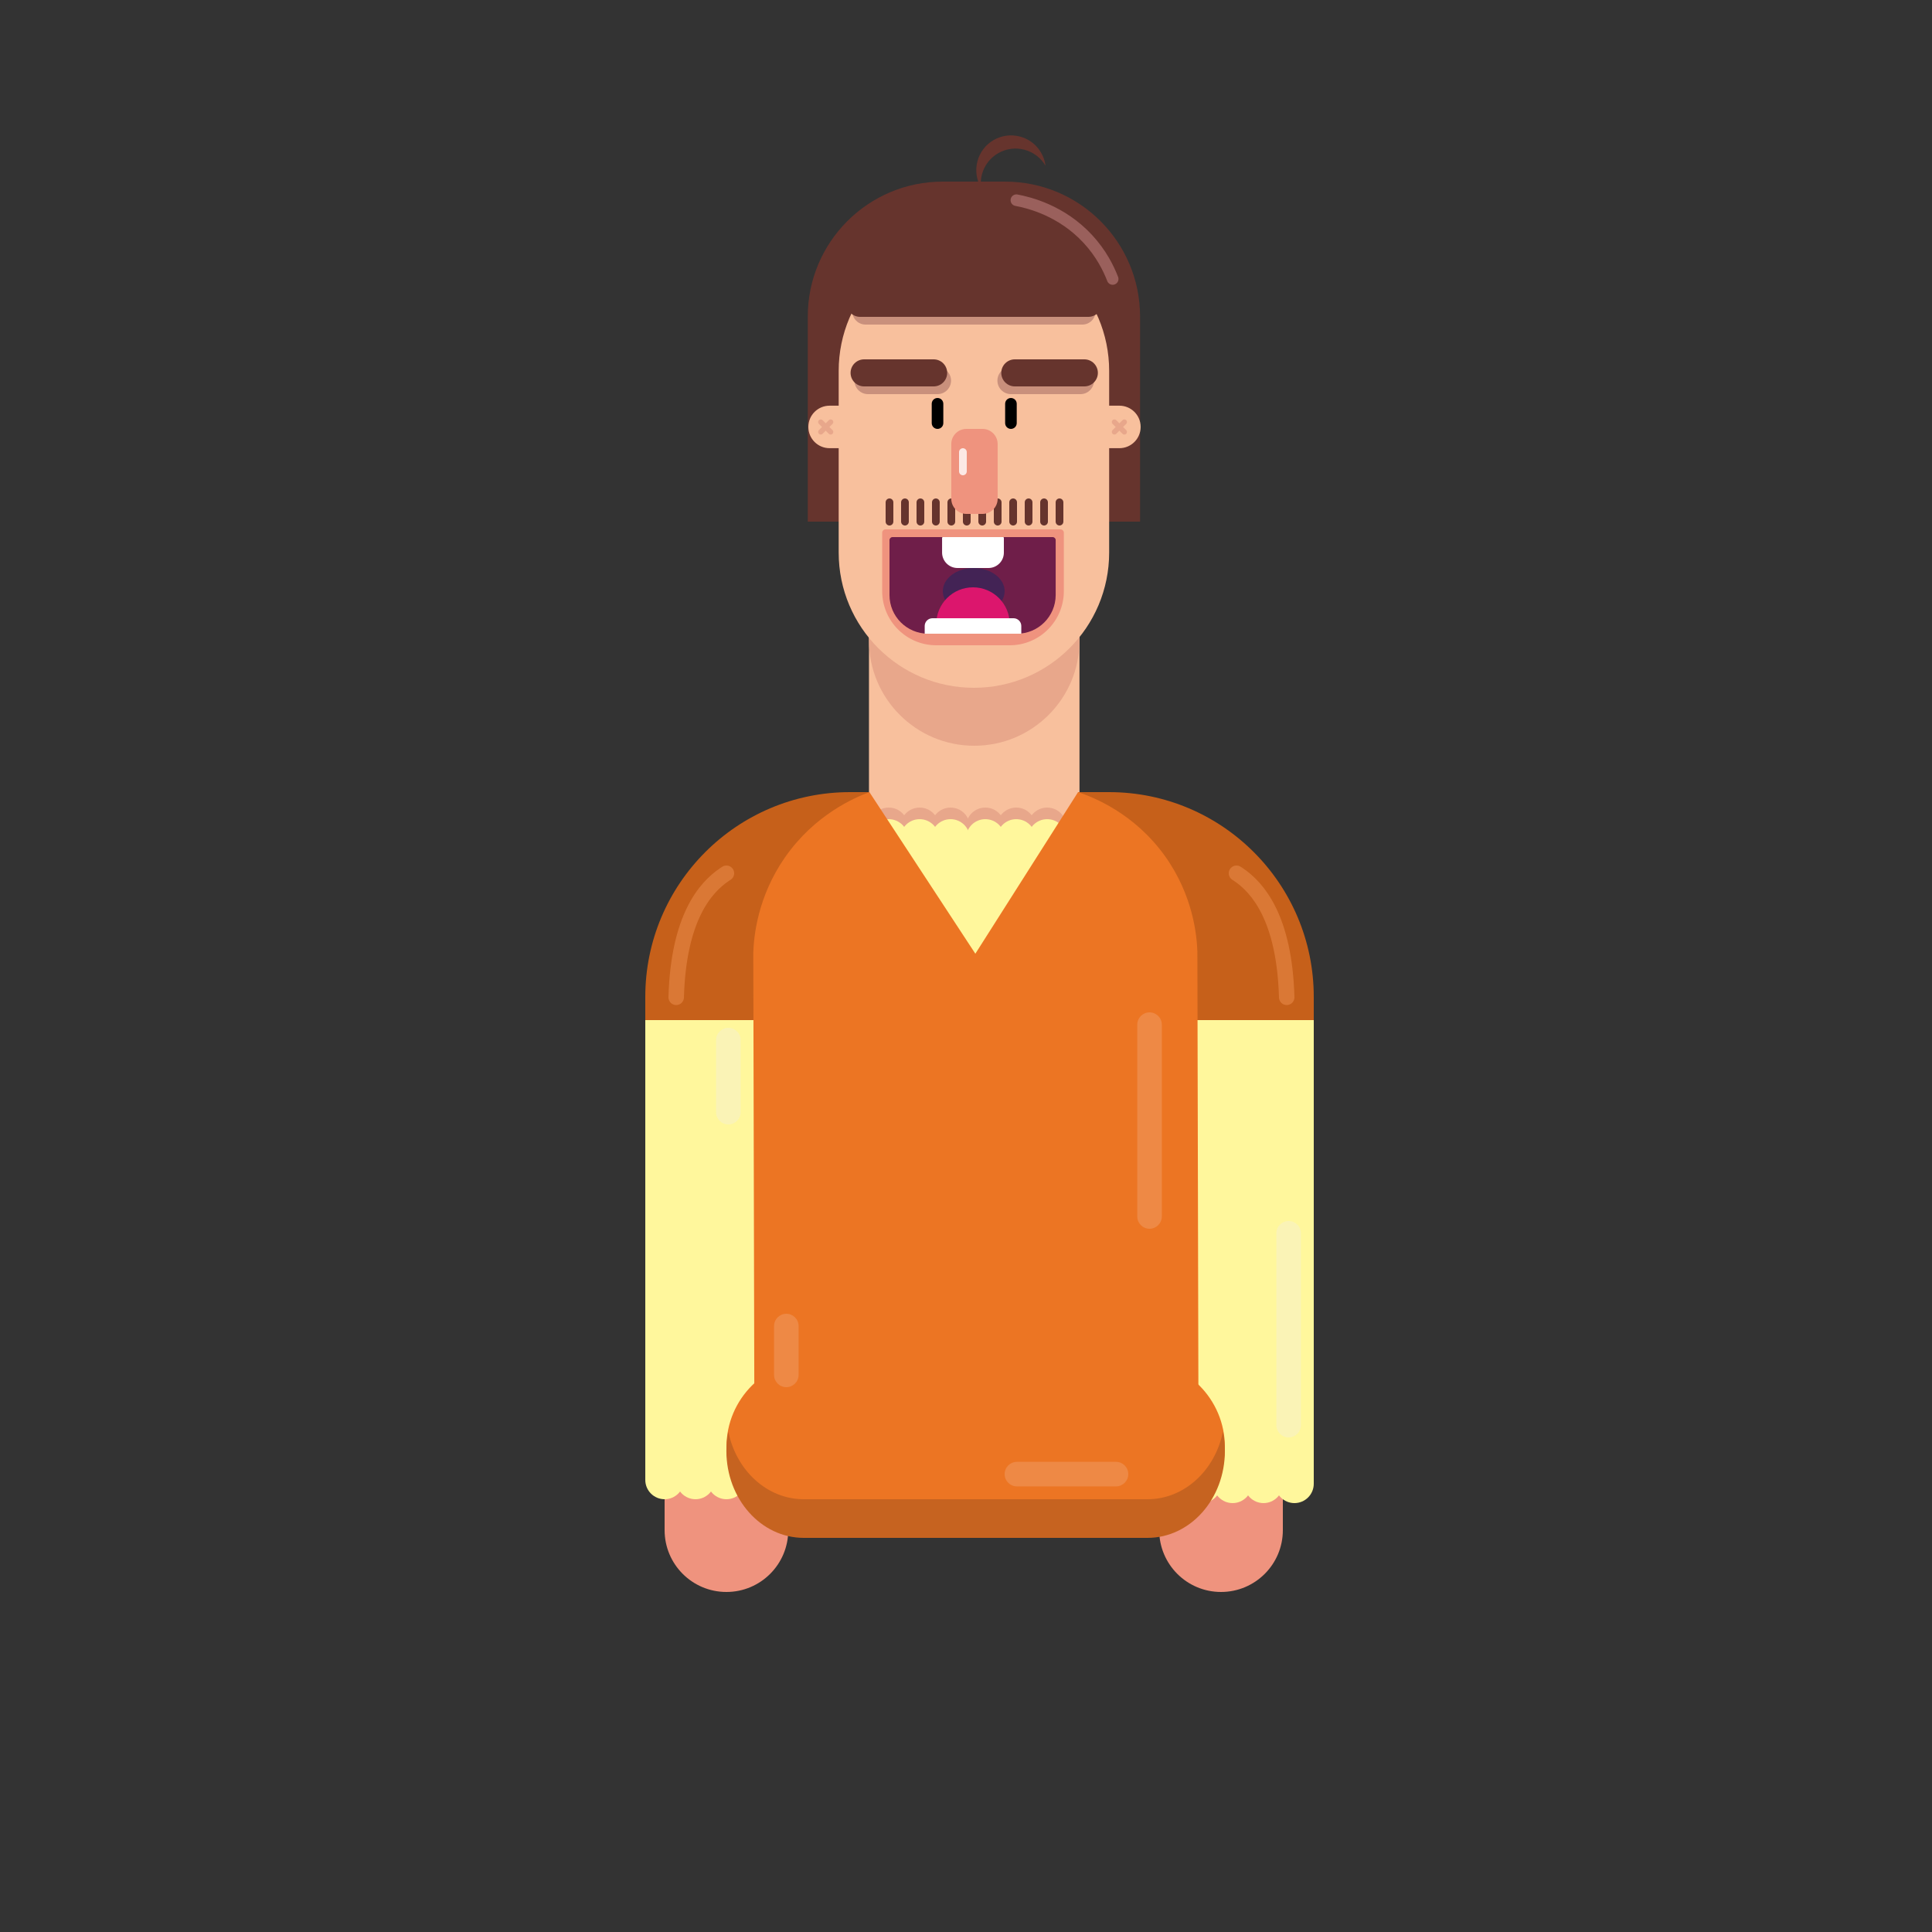 <?xml version="1.0" encoding="utf-8"?>
<!-- Generator: Adobe Illustrator 23.0.3, SVG Export Plug-In . SVG Version: 6.00 Build 0)  -->
<svg version="1.1" id="Calque_1" xmlns="http://www.w3.org/2000/svg" xmlns:xlink="http://www.w3.org/1999/xlink" x="0px" y="0px"
	 viewBox="0 0 500 500" style="enable-background:new 0 0 500 500;" xml:space="preserve">
<rect x="0" y="0" width="500" height="500" fill="#333333" stroke="none"/>
<style type="text/css">
	.st0{fill:#F8C09D;}
	.st1{fill:#EF937E;}
	.st2{fill:#E8A78B;}
	.st3{fill:#66342D;}
	.st4{opacity:0.5;fill:#9A605C;}
	.st5{fill:#6F1E49;}
	.st6{opacity:0.8;fill:#FFFFFF;}
	.st7{fill:#C66320;}
	.st8{fill:#FFF79C;}
	.st9{fill:#EC7523;}
	.st10{opacity:0.8;fill:#F2985A;}
	.st11{fill:#C6601A;}
	.st12{opacity:0.8;fill:#F9F2BD;}
	.st13{opacity:0.72;fill:#EF9152;}
	.st14{opacity:0.6;fill:none;stroke:#E88949;stroke-width:4;stroke-linecap:round;stroke-miterlimit:10;}
	.st15{fill:none;stroke:#9A605C;stroke-width:3;stroke-linecap:round;stroke-miterlimit:10;}
	.st16{fill:#432355;}
	.st17{fill:#FFFFFF;}
	.st18{fill:#DC166D;}
</style>
<path class="st0" d="M307,390H199V253c0-29.82,24.18-54,54-54h0c29.82,0,54,24.18,54,54V390z"/>
<path class="st1" d="M188,412L188,412c8.84,0,16-7.16,16-16V258h-32v138C172,404.84,179.16,412,188,412z"/>
<rect x="224.89" y="150.5" class="st0" width="54.48" height="76"/>
<path class="st2" d="M252.13,193L252.13,193c-15.04,0-27.24-12.2-27.24-27.24V117h54.48v48.76C279.37,180.8,267.17,193,252.13,193z"
	/>
<path class="st3" d="M295.05,135h-86V81.94c0-19.3,15.64-34.94,34.94-34.94h16.12c19.3,0,34.94,15.64,34.94,34.94V135z"/>
<path class="st0" d="M252.05,178L252.05,178c-19.33,0-35-15.67-35-35V96c0-19.33,15.67-35,35-35h0c19.33,0,35,15.67,35,35v47
	C287.05,162.33,271.38,178,252.05,178z"/>
<g>
	<path class="st4" d="M242.63,102h-18c-1.93,0-3.5-1.57-3.5-3.5l0,0c0-1.93,1.57-3.5,3.5-3.5h18c1.93,0,3.5,1.57,3.5,3.5l0,0
		C246.13,100.43,244.56,102,242.63,102z"/>
	<path class="st3" d="M241.63,100h-18c-1.93,0-3.5-1.57-3.5-3.5l0,0c0-1.93,1.57-3.5,3.5-3.5h18c1.93,0,3.5,1.57,3.5,3.5l0,0
		C245.13,98.43,243.56,100,241.63,100z"/>
	<path d="M242.63,111L242.63,111c-0.83,0-1.5-0.67-1.5-1.5v-5c0-0.83,0.67-1.5,1.5-1.5l0,0c0.83,0,1.5,0.67,1.5,1.5v5
		C244.13,110.33,243.46,111,242.63,111z"/>
	<path class="st4" d="M261.63,102h18c1.93,0,3.5-1.57,3.5-3.5l0,0c0-1.93-1.57-3.5-3.5-3.5h-18c-1.93,0-3.5,1.57-3.5,3.5l0,0
		C258.13,100.43,259.7,102,261.63,102z"/>
	<path class="st3" d="M262.63,100h18c1.93,0,3.5-1.57,3.5-3.5l0,0c0-1.93-1.57-3.5-3.5-3.5h-18c-1.93,0-3.5,1.57-3.5,3.5l0,0
		C259.13,98.43,260.7,100,262.63,100z"/>
	<path d="M261.63,111L261.63,111c0.83,0,1.5-0.67,1.5-1.5v-5c0-0.83-0.67-1.5-1.5-1.5l0,0c-0.83,0-1.5,0.67-1.5,1.5v5
		C260.13,110.33,260.8,111,261.63,111z"/>
</g>
<path class="st4" d="M280.1,84h-56.09c-1.91,0-3.45-1.55-3.45-3.45V64.45c0-1.91,1.55-3.45,3.45-3.45h56.09
	c1.91,0,3.45,1.55,3.45,3.45v16.09C283.55,82.45,282.01,84,280.1,84z"/>
<path class="st0" d="M220.2,107.59v5.81c0,1.43-1.16,2.59-2.59,2.59h-2.91c-3.04,0-5.5-2.46-5.5-5.5v0c0-3.04,2.46-5.5,5.5-5.5h2.91
	C219.03,105,220.2,106.16,220.2,107.59z"/>
<path class="st1" d="M261.31,167h-19c-7.73,0-14-6.27-14-14v-15.13c0-0.48,0.39-0.87,0.87-0.87h45.27c0.48,0,0.87,0.39,0.87,0.87
	V153C275.31,160.73,269.04,167,261.31,167z"/>
<path class="st5" d="M263.2,164h-23c-5.52,0-10-4.48-10-10v-14.22c0-0.43,0.35-0.78,0.78-0.78h41.45c0.43,0,0.78,0.35,0.78,0.78V154
	C273.2,159.52,268.72,164,263.2,164z"/>
<path class="st3" d="M281.68,82h-59.09c-1.91,0-3.45-1.55-3.45-3.45V62.45c0-1.91,1.55-3.45,3.45-3.45h59.09
	c1.91,0,3.45,1.55,3.45,3.45v16.09C285.13,80.45,283.59,82,281.68,82z"/>
<path class="st0" d="M284.2,107.59v5.81c0,1.43,1.16,2.59,2.59,2.59h2.91c3.04,0,5.5-2.46,5.5-5.5v0c0-3.04-2.46-5.5-5.5-5.5h-2.91
	C285.36,105,284.2,106.16,284.2,107.59z"/>
<g>
	<path class="st2" d="M211.93,112.27L211.93,112.27c-0.27-0.27-0.27-0.7,0-0.96l2.57-2.57c0.27-0.27,0.7-0.27,0.96,0l0,0
		c0.27,0.27,0.27,0.7,0,0.96l-2.57,2.57C212.63,112.53,212.19,112.53,211.93,112.27z"/>
	<path class="st2" d="M215.46,112.27L215.46,112.27c-0.27,0.27-0.7,0.27-0.96,0l-2.57-2.57c-0.27-0.27-0.27-0.7,0-0.96l0,0
		c0.27-0.27,0.7-0.27,0.96,0l2.57,2.57C215.73,111.57,215.73,112,215.46,112.27z"/>
</g>
<g>
	<path class="st2" d="M287.93,112.27L287.93,112.27c-0.27-0.27-0.27-0.7,0-0.96l2.57-2.57c0.27-0.27,0.7-0.27,0.96,0l0,0
		c0.27,0.27,0.27,0.7,0,0.96l-2.57,2.57C288.63,112.53,288.19,112.53,287.93,112.27z"/>
	<path class="st2" d="M291.46,112.27L291.46,112.27c-0.27,0.27-0.7,0.27-0.96,0l-2.57-2.57c-0.27-0.27-0.27-0.7,0-0.96h0
		c0.27-0.27,0.7-0.27,0.96,0l2.57,2.57C291.73,111.57,291.73,112,291.46,112.27z"/>
</g>
<path class="st3" d="M230.2,136L230.2,136c-0.55,0-1-0.45-1-1v-5c0-0.55,0.45-1,1-1l0,0c0.55,0,1,0.45,1,1v5
	C231.2,135.55,230.75,136,230.2,136z"/>
<path class="st3" d="M234.2,136L234.2,136c-0.55,0-1-0.45-1-1v-5c0-0.55,0.45-1,1-1l0,0c0.55,0,1,0.45,1,1v5
	C235.2,135.55,234.75,136,234.2,136z"/>
<path class="st3" d="M238.2,136L238.2,136c-0.55,0-1-0.45-1-1v-5c0-0.55,0.45-1,1-1l0,0c0.55,0,1,0.45,1,1v5
	C239.2,135.55,238.75,136,238.2,136z"/>
<path class="st3" d="M242.2,136L242.2,136c-0.55,0-1-0.45-1-1v-5c0-0.55,0.45-1,1-1l0,0c0.55,0,1,0.45,1,1v5
	C243.2,135.55,242.75,136,242.2,136z"/>
<path class="st3" d="M246.2,136L246.2,136c-0.55,0-1-0.45-1-1v-5c0-0.55,0.45-1,1-1l0,0c0.55,0,1,0.45,1,1v5
	C247.2,135.55,246.75,136,246.2,136z"/>
<path class="st3" d="M250.2,136L250.2,136c-0.55,0-1-0.45-1-1v-5c0-0.55,0.45-1,1-1l0,0c0.55,0,1,0.45,1,1v5
	C251.2,135.55,250.75,136,250.2,136z"/>
<path class="st3" d="M254.2,136L254.2,136c-0.55,0-1-0.45-1-1v-5c0-0.55,0.45-1,1-1l0,0c0.55,0,1,0.45,1,1v5
	C255.2,135.55,254.75,136,254.2,136z"/>
<path class="st3" d="M258.2,136L258.2,136c-0.55,0-1-0.45-1-1v-5c0-0.55,0.45-1,1-1l0,0c0.55,0,1,0.45,1,1v5
	C259.2,135.55,258.75,136,258.2,136z"/>
<path class="st3" d="M262.2,136L262.2,136c-0.55,0-1-0.45-1-1v-5c0-0.55,0.45-1,1-1l0,0c0.55,0,1,0.45,1,1v5
	C263.2,135.55,262.75,136,262.2,136z"/>
<path class="st1" d="M254.27,133h-4.16c-2.17,0-3.92-1.76-3.92-3.92v-14.16c0-2.17,1.76-3.92,3.92-3.92h4.16
	c2.17,0,3.92,1.76,3.92,3.92v14.16C258.2,131.24,256.44,133,254.27,133z"/>
<path class="st3" d="M266.2,136L266.2,136c-0.55,0-1-0.45-1-1v-5c0-0.55,0.45-1,1-1l0,0c0.55,0,1,0.45,1,1v5
	C267.2,135.55,266.75,136,266.2,136z"/>
<path class="st3" d="M270.2,136L270.2,136c-0.55,0-1-0.45-1-1v-5c0-0.55,0.45-1,1-1l0,0c0.55,0,1,0.45,1,1v5
	C271.2,135.55,270.75,136,270.2,136z"/>
<path class="st3" d="M274.2,136L274.2,136c-0.55,0-1-0.45-1-1v-5c0-0.55,0.45-1,1-1l0,0c0.55,0,1,0.45,1,1v5
	C275.2,135.55,274.75,136,274.2,136z"/>
<path class="st6" d="M249.2,123L249.2,123c-0.55,0-1-0.45-1-1v-5c0-0.55,0.45-1,1-1l0,0c0.55,0,1,0.45,1,1v5
	C250.2,122.55,249.75,123,249.2,123z"/>
<path class="st1" d="M316,412L316,412c-8.84,0-16-7.16-16-16V258h32v138C332,404.84,324.84,412,316,412z"/>
<polygon class="st7" points="242.5,226.27 242.3,226.62 242.7,226.62 "/>
<polygon class="st0" points="251.87,237.67 271.16,204 232.58,204 "/>
<rect x="167" y="258" transform="matrix(-1 9.051304e-12 -9.051304e-12 -1 376 641)" class="st8" width="42" height="125"/>
<rect x="298" y="259" transform="matrix(-1 9.051304e-12 -9.051304e-12 -1 638 643)" class="st8" width="42" height="125"/>
<circle class="st8" cx="335" cy="384" r="5"/>
<circle class="st8" cx="327" cy="384" r="5"/>
<circle class="st8" cx="319" cy="384" r="5"/>
<circle class="st8" cx="311" cy="384" r="5"/>
<circle class="st8" cx="196" cy="383" r="5"/>
<circle class="st8" cx="188" cy="383" r="5"/>
<circle class="st8" cx="180" cy="383" r="5"/>
<circle class="st8" cx="172" cy="383" r="5"/>
<circle class="st8" cx="222" cy="217" r="5"/>
<circle class="st8" cx="279" cy="217" r="5"/>
<path class="st9" d="M294.5,397h-84c-12.43,0-22.5-10.07-22.5-22.5v0c0-12.43,10.07-22.5,22.5-22.5h84c12.43,0,22.5,10.07,22.5,22.5
	v0C317,386.93,306.93,397,294.5,397z"/>
<path class="st7" d="M296.98,388h-88.97c-9.53,0-17.49-7.48-19.52-17.5c-0.32,1.61-0.5,3.28-0.5,5v0c0,12.43,8.96,22.5,20.02,22.5
	h88.97c11.06,0,20.02-10.07,20.02-22.5v0c0-1.72-0.18-3.39-0.5-5C314.47,380.52,306.51,388,296.98,388z"/>
<circle class="st2" cx="246" cy="214" r="5"/>
<circle class="st2" cx="238" cy="214" r="5"/>
<circle class="st2" cx="230" cy="214" r="5"/>
<circle class="st2" cx="271" cy="214" r="5"/>
<circle class="st2" cx="263" cy="214" r="5"/>
<circle class="st2" cx="255" cy="214" r="5"/>
<rect x="217" y="217" class="st8" width="68" height="32"/>
<circle class="st8" cx="246" cy="217" r="5"/>
<circle class="st8" cx="238" cy="217" r="5"/>
<circle class="st8" cx="230" cy="217" r="5"/>
<circle class="st8" cx="271" cy="217" r="5"/>
<circle class="st8" cx="263" cy="217" r="5"/>
<circle class="st8" cx="255" cy="217" r="5"/>
<path class="st10" d="M299,298L299,298c-2.21,0-4-1.79-4-4v-41c0-2.21,1.79-4,4-4l0,0c2.21,0,4,1.79,4,4v41
	C303,296.21,301.21,298,299,298z"/>
<path class="st10" d="M204,356L204,356c-2.21,0-4-1.79-4-4v-17c0-2.21,1.79-4,4-4l0,0c2.21,0,4,1.79,4,4v17
	C208,354.21,206.21,356,204,356z"/>
<path class="st11" d="M167,264h58v-59h-5c-29.27,0-53,23.73-53,53V264z"/>
<path class="st11" d="M340,264h-61v-59h8c29.27,0,53,23.73,53,53V264z"/>
<path class="st12" d="M333.5,372L333.5,372c-1.76,0-3.18-1.42-3.18-3.18v-49.64c0-1.76,1.42-3.18,3.18-3.18l0,0
	c1.76,0,3.18,1.42,3.18,3.18v49.64C336.68,370.58,335.26,372,333.5,372z"/>
<path class="st12" d="M188.5,291L188.5,291c-1.76,0-3.18-1.42-3.18-3.18v-18.64c0-1.76,1.42-3.18,3.18-3.18l0,0
	c1.76,0,3.18,1.42,3.18,3.18v18.64C191.68,289.58,190.26,291,188.5,291z"/>
<path class="st13" d="M292,381.5L292,381.5c0,1.76-1.42,3.18-3.18,3.18h-25.64c-1.76,0-3.18-1.42-3.18-3.18l0,0
	c0-1.76,1.42-3.18,3.18-3.18h25.64C290.58,378.32,292,379.74,292,381.5z"/>
<path class="st14" d="M320,226c0.16,0.1,0.32,0.21,0.48,0.31c5.05,3.4,11.94,11.3,12.52,31.79"/>
<path class="st9" d="M279,205c-8.86,13.94-17.72,27.88-26.58,41.82c-9.14-13.94-18.28-27.88-27.42-41.82
	c-3.83,1.42-14.14,5.81-21.85,16.89c-7.11,10.22-8.05,20.45-8.2,24.59l0.28,120.65l114.93-0.27l-0.28-120.65
	c-0.15-4.07-1.07-14.37-8.32-24.56C293.55,210.39,282.75,206.25,279,205z"/>
<path class="st13" d="M297.5,318L297.5,318c-1.76,0-3.18-1.42-3.18-3.18v-49.64c0-1.76,1.42-3.18,3.18-3.18l0,0
	c1.76,0,3.18,1.42,3.18,3.18v49.64C300.68,316.58,299.26,318,297.5,318z"/>
<path class="st13" d="M203.5,359L203.5,359c-1.76,0-3.18-1.42-3.18-3.18v-12.64c0-1.76,1.42-3.18,3.18-3.18l0,0
	c1.76,0,3.18,1.42,3.18,3.18v12.64C206.68,357.58,205.26,359,203.5,359z"/>
<path class="st14" d="M188,226c-0.16,0.1-0.32,0.21-0.48,0.31c-5.05,3.4-11.94,11.3-12.52,31.79"/>
<path class="st15" d="M263.04,51.81c3.31,0.62,11.67,2.67,18.48,10.02c3.47,3.74,5.38,7.62,6.44,10.37"/>
<path class="st3" d="M254.12,45.15c1.27-4.81,6.2-7.67,11-6.4c2.39,0.63,4.3,2.17,5.46,4.14c-0.45-3.52-2.98-6.59-6.62-7.55
	c-4.81-1.27-9.73,1.59-11,6.4c-0.64,2.42-0.23,4.86,0.94,6.86C253.75,47.48,253.81,46.31,254.12,45.15z"/>
<g>
	<ellipse class="st16" cx="252" cy="153" rx="8" ry="6"/>
</g>
<path class="st17" d="M255.81,147h-8c-2.21,0-4-1.79-4-4v-3.79c0-0.12,0.1-0.21,0.21-0.21h15.57c0.12,0,0.21,0.1,0.21,0.21V143
	C259.81,145.21,258.02,147,255.81,147z"/>
<path class="st18" d="M261.31,164h-19v-2.5c0-5.25,4.25-9.5,9.5-9.5h0c5.25,0,9.5,4.25,9.5,9.5V164z"/>
<path class="st17" d="M264.28,164h-24.94c-0.02,0-0.03-0.01-0.03-0.03V162c0-1.1,0.9-2,2-2h21c1.1,0,2,0.9,2,2v1.97
	C264.31,163.99,264.29,164,264.28,164z"/>
</svg>
